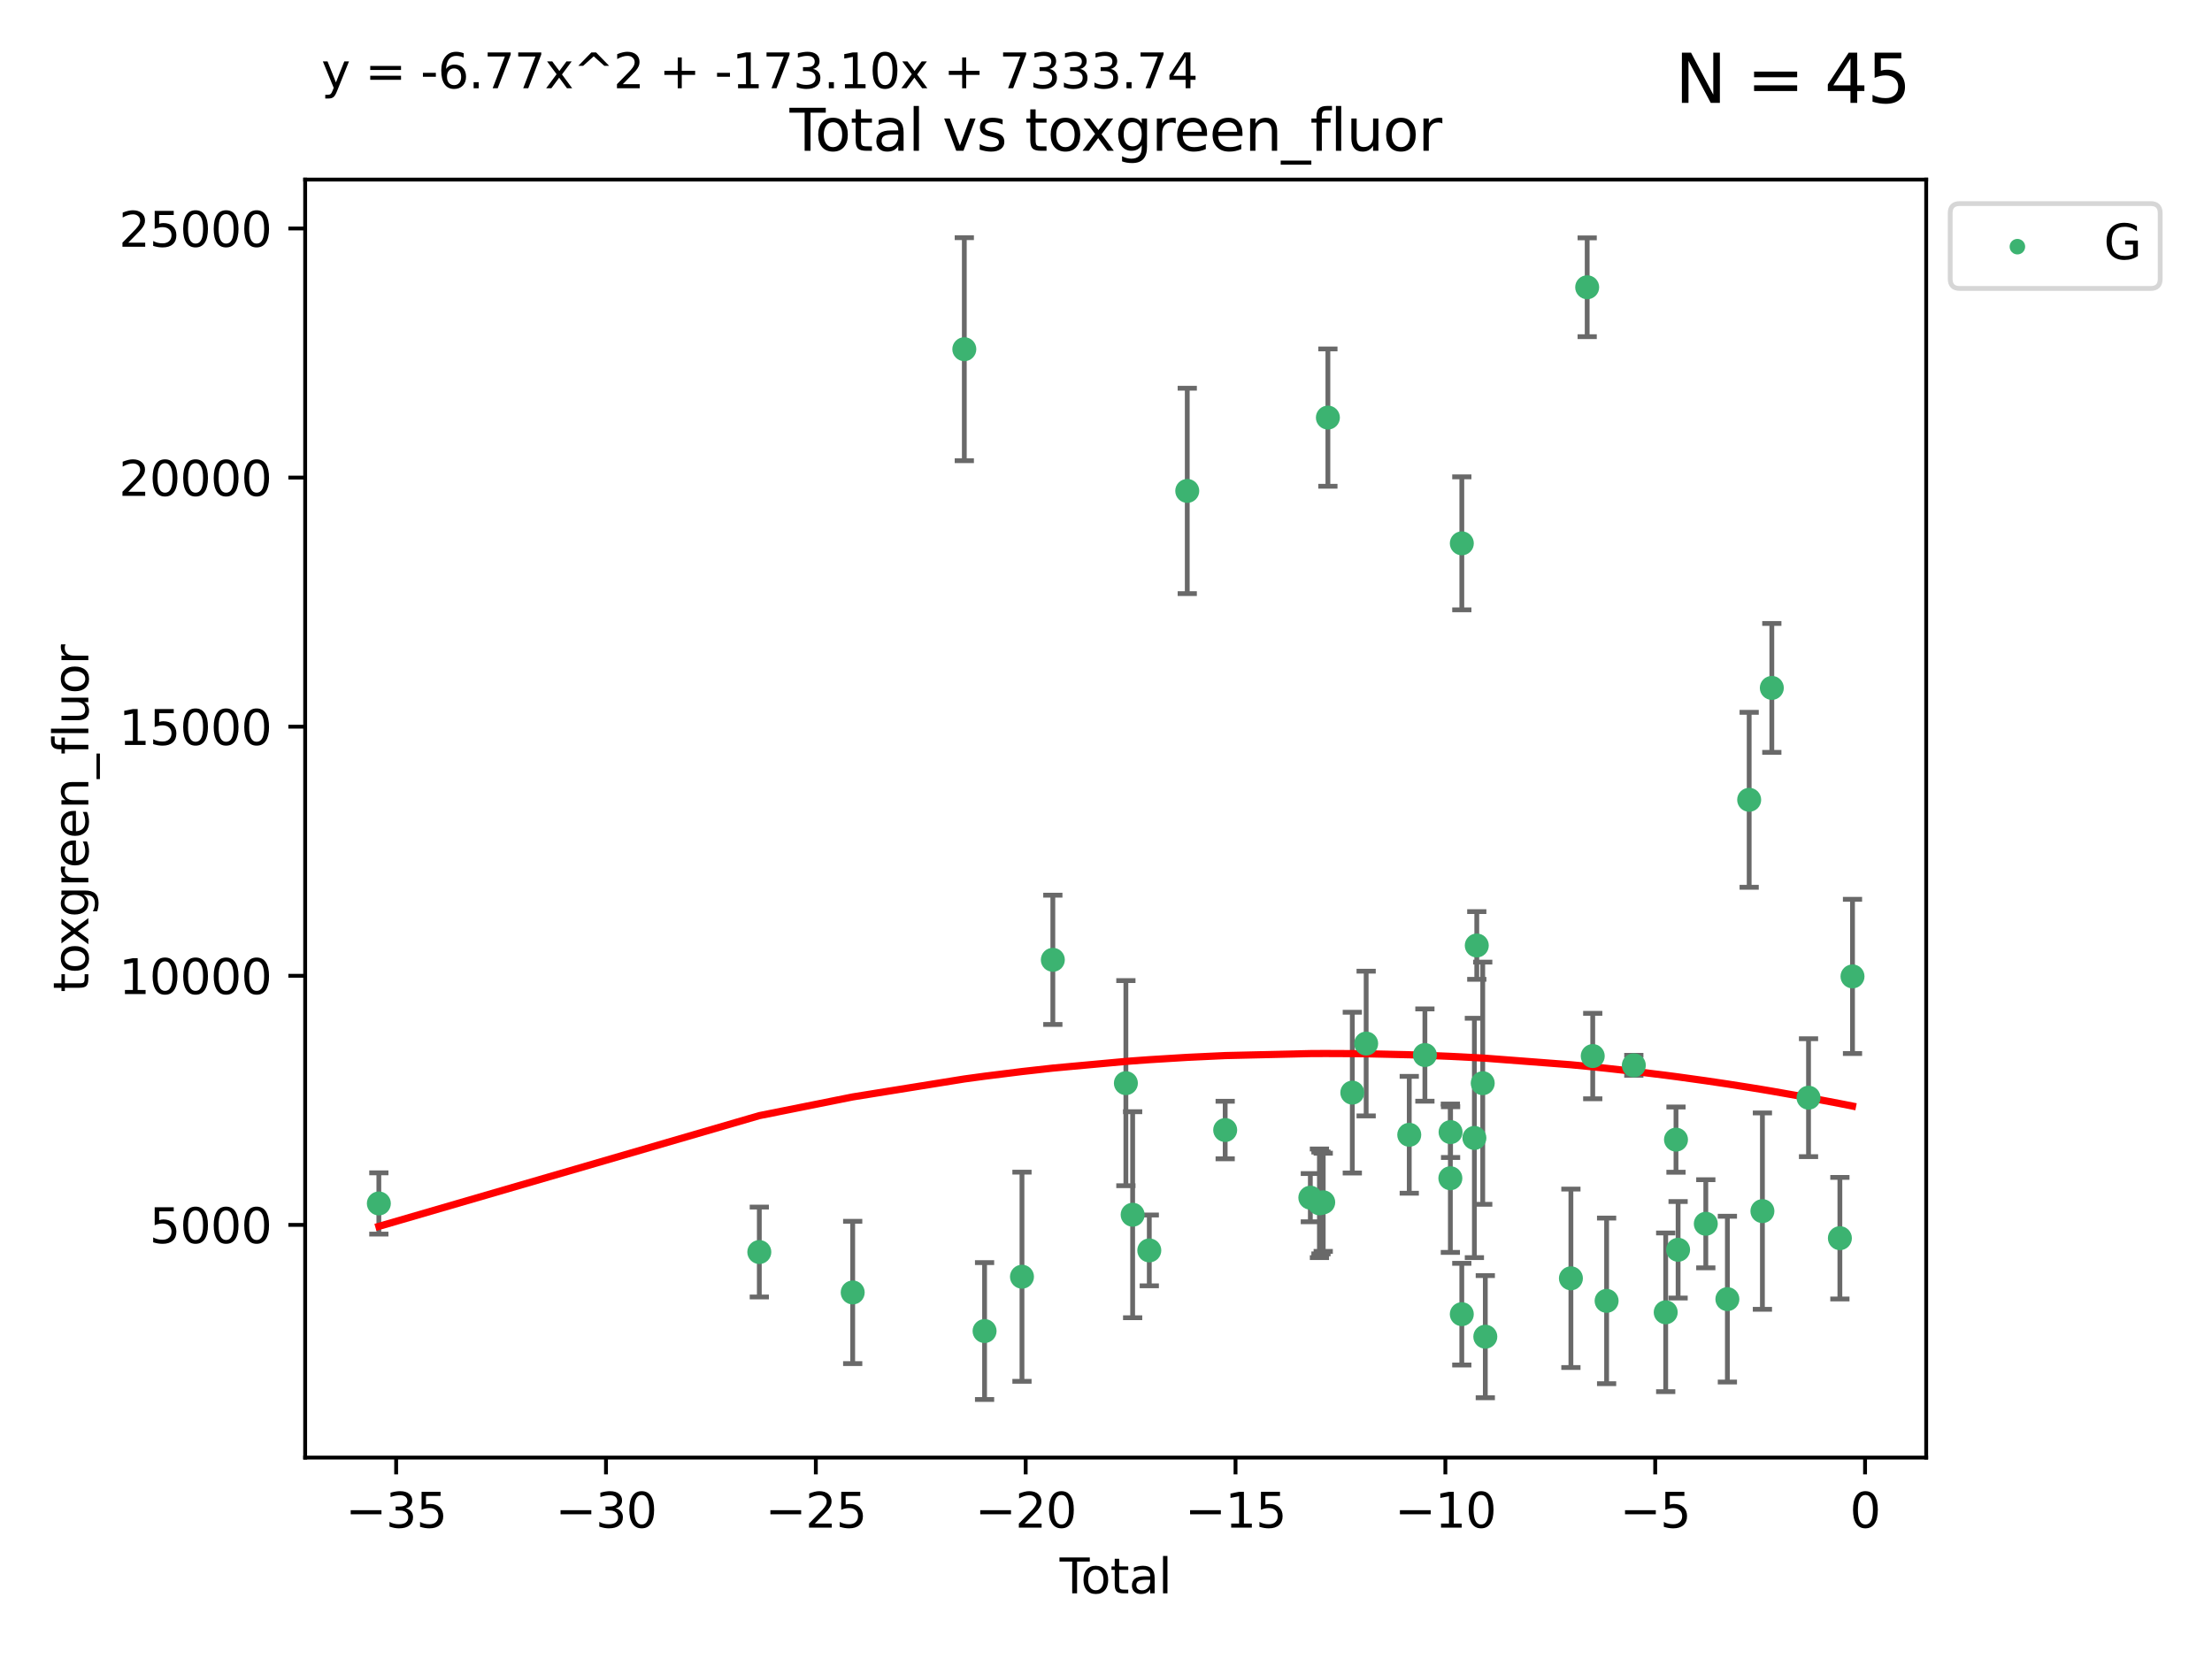 <?xml version="1.0" encoding="utf-8" standalone="no"?>
<!DOCTYPE svg PUBLIC "-//W3C//DTD SVG 1.1//EN"
  "http://www.w3.org/Graphics/SVG/1.1/DTD/svg11.dtd">
<svg xmlns:xlink="http://www.w3.org/1999/xlink" width="460.8pt" height="345.6pt" viewBox="0 0 460.8 345.6" xmlns="http://www.w3.org/2000/svg" version="1.1">
 <defs>
  <style type="text/css">*{stroke-linejoin: round; stroke-linecap: butt}</style>
 </defs>
 <g id="figure_1">
  <g id="patch_1">
   <path d="M 0 345.6 
L 460.8 345.6 
L 460.8 0 
L 0 0 
z
" style="fill: #ffffff"/>
  </g>
  <g id="axes_1">
   <g id="patch_2">
    <path d="M 63.571 303.64 
L 401.26 303.64 
L 401.26 37.411 
L 63.571 37.411 
z
" style="fill: #ffffff"/>
   </g>
   <g id="PathCollection_1">
    <defs>
     <path id="m1a5c596868" d="M 0 1.118 
C 0.297 1.118 0.581 1 0.791 0.791 
C 1 0.581 1.118 0.297 1.118 0 
C 1.118 -0.297 1 -0.581 0.791 -0.791 
C 0.581 -1 0.297 -1.118 0 -1.118 
C -0.297 -1.118 -0.581 -1 -0.791 -0.791 
C -1 -0.581 -1.118 -0.297 -1.118 0 
C -1.118 0.297 -1 0.581 -0.791 0.791 
C -0.581 1 -0.297 1.118 0 1.118 
z
" style="stroke: #3cb371"/>
    </defs>
    <g clip-path="url(#pf98cf189a7)">
     <use xlink:href="#m1a5c596868" x="78.921" y="250.702" style="fill: #3cb371; stroke: #3cb371"/>
     <use xlink:href="#m1a5c596868" x="158.179" y="260.822" style="fill: #3cb371; stroke: #3cb371"/>
     <use xlink:href="#m1a5c596868" x="177.633" y="269.242" style="fill: #3cb371; stroke: #3cb371"/>
     <use xlink:href="#m1a5c596868" x="200.884" y="72.744" style="fill: #3cb371; stroke: #3cb371"/>
     <use xlink:href="#m1a5c596868" x="205.105" y="277.282" style="fill: #3cb371; stroke: #3cb371"/>
     <use xlink:href="#m1a5c596868" x="212.896" y="265.964" style="fill: #3cb371; stroke: #3cb371"/>
     <use xlink:href="#m1a5c596868" x="219.325" y="199.948" style="fill: #3cb371; stroke: #3cb371"/>
     <use xlink:href="#m1a5c596868" x="234.542" y="225.644" style="fill: #3cb371; stroke: #3cb371"/>
     <use xlink:href="#m1a5c596868" x="235.951" y="253.05" style="fill: #3cb371; stroke: #3cb371"/>
     <use xlink:href="#m1a5c596868" x="239.419" y="260.484" style="fill: #3cb371; stroke: #3cb371"/>
     <use xlink:href="#m1a5c596868" x="247.327" y="102.267" style="fill: #3cb371; stroke: #3cb371"/>
     <use xlink:href="#m1a5c596868" x="255.228" y="235.406" style="fill: #3cb371; stroke: #3cb371"/>
     <use xlink:href="#m1a5c596868" x="272.967" y="249.495" style="fill: #3cb371; stroke: #3cb371"/>
     <use xlink:href="#m1a5c596868" x="274.862" y="250.673" style="fill: #3cb371; stroke: #3cb371"/>
     <use xlink:href="#m1a5c596868" x="275.184" y="250.595" style="fill: #3cb371; stroke: #3cb371"/>
     <use xlink:href="#m1a5c596868" x="275.652" y="250.461" style="fill: #3cb371; stroke: #3cb371"/>
     <use xlink:href="#m1a5c596868" x="276.624" y="86.991" style="fill: #3cb371; stroke: #3cb371"/>
     <use xlink:href="#m1a5c596868" x="281.711" y="227.614" style="fill: #3cb371; stroke: #3cb371"/>
     <use xlink:href="#m1a5c596868" x="284.595" y="217.39" style="fill: #3cb371; stroke: #3cb371"/>
     <use xlink:href="#m1a5c596868" x="293.574" y="236.399" style="fill: #3cb371; stroke: #3cb371"/>
     <use xlink:href="#m1a5c596868" x="296.833" y="219.784" style="fill: #3cb371; stroke: #3cb371"/>
     <use xlink:href="#m1a5c596868" x="302.137" y="245.447" style="fill: #3cb371; stroke: #3cb371"/>
     <use xlink:href="#m1a5c596868" x="302.182" y="235.838" style="fill: #3cb371; stroke: #3cb371"/>
     <use xlink:href="#m1a5c596868" x="304.519" y="273.764" style="fill: #3cb371; stroke: #3cb371"/>
     <use xlink:href="#m1a5c596868" x="304.524" y="113.187" style="fill: #3cb371; stroke: #3cb371"/>
     <use xlink:href="#m1a5c596868" x="307.142" y="237.055" style="fill: #3cb371; stroke: #3cb371"/>
     <use xlink:href="#m1a5c596868" x="307.64" y="196.962" style="fill: #3cb371; stroke: #3cb371"/>
     <use xlink:href="#m1a5c596868" x="308.879" y="225.65" style="fill: #3cb371; stroke: #3cb371"/>
     <use xlink:href="#m1a5c596868" x="309.418" y="278.457" style="fill: #3cb371; stroke: #3cb371"/>
     <use xlink:href="#m1a5c596868" x="327.249" y="266.296" style="fill: #3cb371; stroke: #3cb371"/>
     <use xlink:href="#m1a5c596868" x="330.639" y="59.842" style="fill: #3cb371; stroke: #3cb371"/>
     <use xlink:href="#m1a5c596868" x="331.796" y="219.994" style="fill: #3cb371; stroke: #3cb371"/>
     <use xlink:href="#m1a5c596868" x="334.685" y="270.994" style="fill: #3cb371; stroke: #3cb371"/>
     <use xlink:href="#m1a5c596868" x="340.354" y="221.924" style="fill: #3cb371; stroke: #3cb371"/>
     <use xlink:href="#m1a5c596868" x="346.996" y="273.376" style="fill: #3cb371; stroke: #3cb371"/>
     <use xlink:href="#m1a5c596868" x="349.14" y="237.406" style="fill: #3cb371; stroke: #3cb371"/>
     <use xlink:href="#m1a5c596868" x="349.578" y="260.353" style="fill: #3cb371; stroke: #3cb371"/>
     <use xlink:href="#m1a5c596868" x="355.35" y="254.935" style="fill: #3cb371; stroke: #3cb371"/>
     <use xlink:href="#m1a5c596868" x="359.846" y="270.632" style="fill: #3cb371; stroke: #3cb371"/>
     <use xlink:href="#m1a5c596868" x="364.385" y="166.614" style="fill: #3cb371; stroke: #3cb371"/>
     <use xlink:href="#m1a5c596868" x="367.143" y="252.297" style="fill: #3cb371; stroke: #3cb371"/>
     <use xlink:href="#m1a5c596868" x="369.104" y="143.304" style="fill: #3cb371; stroke: #3cb371"/>
     <use xlink:href="#m1a5c596868" x="376.749" y="228.669" style="fill: #3cb371; stroke: #3cb371"/>
     <use xlink:href="#m1a5c596868" x="383.282" y="257.935" style="fill: #3cb371; stroke: #3cb371"/>
     <use xlink:href="#m1a5c596868" x="385.911" y="203.405" style="fill: #3cb371; stroke: #3cb371"/>
    </g>
   </g>
   <g id="matplotlib.axis_1">
    <g id="xtick_1">
     <g id="line2d_1">
      <defs>
       <path id="m936e65d84d" d="M 0 0 
L 0 3.5 
" style="stroke: #000000; stroke-width: 0.8"/>
      </defs>
      <g>
       <use xlink:href="#m936e65d84d" x="82.525" y="303.64" style="stroke: #000000; stroke-width: 0.8"/>
      </g>
     </g>
     <g id="text_1">
      <!-- −35 -->
      <g transform="translate(71.972 318.238)scale(0.1 -0.1)">
       <defs>
        <path id="DejaVuSans-2212" d="M 678 2272 
L 4684 2272 
L 4684 1741 
L 678 1741 
L 678 2272 
z
" transform="scale(0.016)"/>
        <path id="DejaVuSans-33" d="M 2597 2516 
Q 3050 2419 3304 2112 
Q 3559 1806 3559 1356 
Q 3559 666 3084 287 
Q 2609 -91 1734 -91 
Q 1441 -91 1130 -33 
Q 819 25 488 141 
L 488 750 
Q 750 597 1062 519 
Q 1375 441 1716 441 
Q 2309 441 2620 675 
Q 2931 909 2931 1356 
Q 2931 1769 2642 2001 
Q 2353 2234 1838 2234 
L 1294 2234 
L 1294 2753 
L 1863 2753 
Q 2328 2753 2575 2939 
Q 2822 3125 2822 3475 
Q 2822 3834 2567 4026 
Q 2313 4219 1838 4219 
Q 1578 4219 1281 4162 
Q 984 4106 628 3988 
L 628 4550 
Q 988 4650 1302 4700 
Q 1616 4750 1894 4750 
Q 2613 4750 3031 4423 
Q 3450 4097 3450 3541 
Q 3450 3153 3228 2886 
Q 3006 2619 2597 2516 
z
" transform="scale(0.016)"/>
        <path id="DejaVuSans-35" d="M 691 4666 
L 3169 4666 
L 3169 4134 
L 1269 4134 
L 1269 2991 
Q 1406 3038 1543 3061 
Q 1681 3084 1819 3084 
Q 2600 3084 3056 2656 
Q 3513 2228 3513 1497 
Q 3513 744 3044 326 
Q 2575 -91 1722 -91 
Q 1428 -91 1123 -41 
Q 819 9 494 109 
L 494 744 
Q 775 591 1075 516 
Q 1375 441 1709 441 
Q 2250 441 2565 725 
Q 2881 1009 2881 1497 
Q 2881 1984 2565 2268 
Q 2250 2553 1709 2553 
Q 1456 2553 1204 2497 
Q 953 2441 691 2322 
L 691 4666 
z
" transform="scale(0.016)"/>
       </defs>
       <use xlink:href="#DejaVuSans-2212"/>
       <use xlink:href="#DejaVuSans-33" x="83.789"/>
       <use xlink:href="#DejaVuSans-35" x="147.412"/>
      </g>
     </g>
    </g>
    <g id="xtick_2">
     <g id="line2d_2">
      <g>
       <use xlink:href="#m936e65d84d" x="126.239" y="303.64" style="stroke: #000000; stroke-width: 0.8"/>
      </g>
     </g>
     <g id="text_2">
      <!-- −30 -->
      <g transform="translate(115.687 318.238)scale(0.1 -0.1)">
       <defs>
        <path id="DejaVuSans-30" d="M 2034 4250 
Q 1547 4250 1301 3770 
Q 1056 3291 1056 2328 
Q 1056 1369 1301 889 
Q 1547 409 2034 409 
Q 2525 409 2770 889 
Q 3016 1369 3016 2328 
Q 3016 3291 2770 3770 
Q 2525 4250 2034 4250 
z
M 2034 4750 
Q 2819 4750 3233 4129 
Q 3647 3509 3647 2328 
Q 3647 1150 3233 529 
Q 2819 -91 2034 -91 
Q 1250 -91 836 529 
Q 422 1150 422 2328 
Q 422 3509 836 4129 
Q 1250 4750 2034 4750 
z
" transform="scale(0.016)"/>
       </defs>
       <use xlink:href="#DejaVuSans-2212"/>
       <use xlink:href="#DejaVuSans-33" x="83.789"/>
       <use xlink:href="#DejaVuSans-30" x="147.412"/>
      </g>
     </g>
    </g>
    <g id="xtick_3">
     <g id="line2d_3">
      <g>
       <use xlink:href="#m936e65d84d" x="169.953" y="303.64" style="stroke: #000000; stroke-width: 0.8"/>
      </g>
     </g>
     <g id="text_3">
      <!-- −25 -->
      <g transform="translate(159.401 318.238)scale(0.1 -0.1)">
       <defs>
        <path id="DejaVuSans-32" d="M 1228 531 
L 3431 531 
L 3431 0 
L 469 0 
L 469 531 
Q 828 903 1448 1529 
Q 2069 2156 2228 2338 
Q 2531 2678 2651 2914 
Q 2772 3150 2772 3378 
Q 2772 3750 2511 3984 
Q 2250 4219 1831 4219 
Q 1534 4219 1204 4116 
Q 875 4013 500 3803 
L 500 4441 
Q 881 4594 1212 4672 
Q 1544 4750 1819 4750 
Q 2544 4750 2975 4387 
Q 3406 4025 3406 3419 
Q 3406 3131 3298 2873 
Q 3191 2616 2906 2266 
Q 2828 2175 2409 1742 
Q 1991 1309 1228 531 
z
" transform="scale(0.016)"/>
       </defs>
       <use xlink:href="#DejaVuSans-2212"/>
       <use xlink:href="#DejaVuSans-32" x="83.789"/>
       <use xlink:href="#DejaVuSans-35" x="147.412"/>
      </g>
     </g>
    </g>
    <g id="xtick_4">
     <g id="line2d_4">
      <g>
       <use xlink:href="#m936e65d84d" x="213.668" y="303.64" style="stroke: #000000; stroke-width: 0.8"/>
      </g>
     </g>
     <g id="text_4">
      <!-- −20 -->
      <g transform="translate(203.116 318.238)scale(0.1 -0.1)">
       <use xlink:href="#DejaVuSans-2212"/>
       <use xlink:href="#DejaVuSans-32" x="83.789"/>
       <use xlink:href="#DejaVuSans-30" x="147.412"/>
      </g>
     </g>
    </g>
    <g id="xtick_5">
     <g id="line2d_5">
      <g>
       <use xlink:href="#m936e65d84d" x="257.382" y="303.64" style="stroke: #000000; stroke-width: 0.8"/>
      </g>
     </g>
     <g id="text_5">
      <!-- −15 -->
      <g transform="translate(246.83 318.238)scale(0.1 -0.1)">
       <defs>
        <path id="DejaVuSans-31" d="M 794 531 
L 1825 531 
L 1825 4091 
L 703 3866 
L 703 4441 
L 1819 4666 
L 2450 4666 
L 2450 531 
L 3481 531 
L 3481 0 
L 794 0 
L 794 531 
z
" transform="scale(0.016)"/>
       </defs>
       <use xlink:href="#DejaVuSans-2212"/>
       <use xlink:href="#DejaVuSans-31" x="83.789"/>
       <use xlink:href="#DejaVuSans-35" x="147.412"/>
      </g>
     </g>
    </g>
    <g id="xtick_6">
     <g id="line2d_6">
      <g>
       <use xlink:href="#m936e65d84d" x="301.097" y="303.64" style="stroke: #000000; stroke-width: 0.8"/>
      </g>
     </g>
     <g id="text_6">
      <!-- −10 -->
      <g transform="translate(290.545 318.238)scale(0.1 -0.1)">
       <use xlink:href="#DejaVuSans-2212"/>
       <use xlink:href="#DejaVuSans-31" x="83.789"/>
       <use xlink:href="#DejaVuSans-30" x="147.412"/>
      </g>
     </g>
    </g>
    <g id="xtick_7">
     <g id="line2d_7">
      <g>
       <use xlink:href="#m936e65d84d" x="344.811" y="303.64" style="stroke: #000000; stroke-width: 0.8"/>
      </g>
     </g>
     <g id="text_7">
      <!-- −5 -->
      <g transform="translate(337.44 318.238)scale(0.1 -0.1)">
       <use xlink:href="#DejaVuSans-2212"/>
       <use xlink:href="#DejaVuSans-35" x="83.789"/>
      </g>
     </g>
    </g>
    <g id="xtick_8">
     <g id="line2d_8">
      <g>
       <use xlink:href="#m936e65d84d" x="388.526" y="303.64" style="stroke: #000000; stroke-width: 0.8"/>
      </g>
     </g>
     <g id="text_8">
      <!-- 0 -->
      <g transform="translate(385.345 318.238)scale(0.1 -0.1)">
       <use xlink:href="#DejaVuSans-30"/>
      </g>
     </g>
    </g>
    <g id="text_9">
     <!-- Total -->
     <g transform="translate(220.739 331.917)scale(0.1 -0.1)">
      <defs>
       <path id="DejaVuSans-54" d="M -19 4666 
L 3928 4666 
L 3928 4134 
L 2272 4134 
L 2272 0 
L 1638 0 
L 1638 4134 
L -19 4134 
L -19 4666 
z
" transform="scale(0.016)"/>
       <path id="DejaVuSans-6f" d="M 1959 3097 
Q 1497 3097 1228 2736 
Q 959 2375 959 1747 
Q 959 1119 1226 758 
Q 1494 397 1959 397 
Q 2419 397 2687 759 
Q 2956 1122 2956 1747 
Q 2956 2369 2687 2733 
Q 2419 3097 1959 3097 
z
M 1959 3584 
Q 2709 3584 3137 3096 
Q 3566 2609 3566 1747 
Q 3566 888 3137 398 
Q 2709 -91 1959 -91 
Q 1206 -91 779 398 
Q 353 888 353 1747 
Q 353 2609 779 3096 
Q 1206 3584 1959 3584 
z
" transform="scale(0.016)"/>
       <path id="DejaVuSans-74" d="M 1172 4494 
L 1172 3500 
L 2356 3500 
L 2356 3053 
L 1172 3053 
L 1172 1153 
Q 1172 725 1289 603 
Q 1406 481 1766 481 
L 2356 481 
L 2356 0 
L 1766 0 
Q 1100 0 847 248 
Q 594 497 594 1153 
L 594 3053 
L 172 3053 
L 172 3500 
L 594 3500 
L 594 4494 
L 1172 4494 
z
" transform="scale(0.016)"/>
       <path id="DejaVuSans-61" d="M 2194 1759 
Q 1497 1759 1228 1600 
Q 959 1441 959 1056 
Q 959 750 1161 570 
Q 1363 391 1709 391 
Q 2188 391 2477 730 
Q 2766 1069 2766 1631 
L 2766 1759 
L 2194 1759 
z
M 3341 1997 
L 3341 0 
L 2766 0 
L 2766 531 
Q 2569 213 2275 61 
Q 1981 -91 1556 -91 
Q 1019 -91 701 211 
Q 384 513 384 1019 
Q 384 1609 779 1909 
Q 1175 2209 1959 2209 
L 2766 2209 
L 2766 2266 
Q 2766 2663 2505 2880 
Q 2244 3097 1772 3097 
Q 1472 3097 1187 3025 
Q 903 2953 641 2809 
L 641 3341 
Q 956 3463 1253 3523 
Q 1550 3584 1831 3584 
Q 2591 3584 2966 3190 
Q 3341 2797 3341 1997 
z
" transform="scale(0.016)"/>
       <path id="DejaVuSans-6c" d="M 603 4863 
L 1178 4863 
L 1178 0 
L 603 0 
L 603 4863 
z
" transform="scale(0.016)"/>
      </defs>
      <use xlink:href="#DejaVuSans-54"/>
      <use xlink:href="#DejaVuSans-6f" x="44.084"/>
      <use xlink:href="#DejaVuSans-74" x="105.266"/>
      <use xlink:href="#DejaVuSans-61" x="144.475"/>
      <use xlink:href="#DejaVuSans-6c" x="205.754"/>
     </g>
    </g>
   </g>
   <g id="matplotlib.axis_2">
    <g id="ytick_1">
     <g id="line2d_9">
      <defs>
       <path id="m59647aafd5" d="M 0 0 
L -3.5 0 
" style="stroke: #000000; stroke-width: 0.8"/>
      </defs>
      <g>
       <use xlink:href="#m59647aafd5" x="63.571" y="255.167" style="stroke: #000000; stroke-width: 0.8"/>
      </g>
     </g>
     <g id="text_10">
      <!-- 5000 -->
      <g transform="translate(31.121 258.966)scale(0.1 -0.1)">
       <use xlink:href="#DejaVuSans-35"/>
       <use xlink:href="#DejaVuSans-30" x="63.623"/>
       <use xlink:href="#DejaVuSans-30" x="127.246"/>
       <use xlink:href="#DejaVuSans-30" x="190.869"/>
      </g>
     </g>
    </g>
    <g id="ytick_2">
     <g id="line2d_10">
      <g>
       <use xlink:href="#m59647aafd5" x="63.571" y="203.275" style="stroke: #000000; stroke-width: 0.8"/>
      </g>
     </g>
     <g id="text_11">
      <!-- 10000 -->
      <g transform="translate(24.759 207.074)scale(0.1 -0.1)">
       <use xlink:href="#DejaVuSans-31"/>
       <use xlink:href="#DejaVuSans-30" x="63.623"/>
       <use xlink:href="#DejaVuSans-30" x="127.246"/>
       <use xlink:href="#DejaVuSans-30" x="190.869"/>
       <use xlink:href="#DejaVuSans-30" x="254.492"/>
      </g>
     </g>
    </g>
    <g id="ytick_3">
     <g id="line2d_11">
      <g>
       <use xlink:href="#m59647aafd5" x="63.571" y="151.384" style="stroke: #000000; stroke-width: 0.8"/>
      </g>
     </g>
     <g id="text_12">
      <!-- 15000 -->
      <g transform="translate(24.759 155.183)scale(0.1 -0.1)">
       <use xlink:href="#DejaVuSans-31"/>
       <use xlink:href="#DejaVuSans-35" x="63.623"/>
       <use xlink:href="#DejaVuSans-30" x="127.246"/>
       <use xlink:href="#DejaVuSans-30" x="190.869"/>
       <use xlink:href="#DejaVuSans-30" x="254.492"/>
      </g>
     </g>
    </g>
    <g id="ytick_4">
     <g id="line2d_12">
      <g>
       <use xlink:href="#m59647aafd5" x="63.571" y="99.492" style="stroke: #000000; stroke-width: 0.8"/>
      </g>
     </g>
     <g id="text_13">
      <!-- 20000 -->
      <g transform="translate(24.759 103.291)scale(0.1 -0.1)">
       <use xlink:href="#DejaVuSans-32"/>
       <use xlink:href="#DejaVuSans-30" x="63.623"/>
       <use xlink:href="#DejaVuSans-30" x="127.246"/>
       <use xlink:href="#DejaVuSans-30" x="190.869"/>
       <use xlink:href="#DejaVuSans-30" x="254.492"/>
      </g>
     </g>
    </g>
    <g id="ytick_5">
     <g id="line2d_13">
      <g>
       <use xlink:href="#m59647aafd5" x="63.571" y="47.6" style="stroke: #000000; stroke-width: 0.8"/>
      </g>
     </g>
     <g id="text_14">
      <!-- 25000 -->
      <g transform="translate(24.759 51.399)scale(0.1 -0.1)">
       <use xlink:href="#DejaVuSans-32"/>
       <use xlink:href="#DejaVuSans-35" x="63.623"/>
       <use xlink:href="#DejaVuSans-30" x="127.246"/>
       <use xlink:href="#DejaVuSans-30" x="190.869"/>
       <use xlink:href="#DejaVuSans-30" x="254.492"/>
      </g>
     </g>
    </g>
    <g id="text_15">
     <!-- toxgreen_fluor -->
     <g transform="translate(18.401 206.72)rotate(-90)scale(0.1 -0.1)">
      <defs>
       <path id="DejaVuSans-78" d="M 3513 3500 
L 2247 1797 
L 3578 0 
L 2900 0 
L 1881 1375 
L 863 0 
L 184 0 
L 1544 1831 
L 300 3500 
L 978 3500 
L 1906 2253 
L 2834 3500 
L 3513 3500 
z
" transform="scale(0.016)"/>
       <path id="DejaVuSans-67" d="M 2906 1791 
Q 2906 2416 2648 2759 
Q 2391 3103 1925 3103 
Q 1463 3103 1205 2759 
Q 947 2416 947 1791 
Q 947 1169 1205 825 
Q 1463 481 1925 481 
Q 2391 481 2648 825 
Q 2906 1169 2906 1791 
z
M 3481 434 
Q 3481 -459 3084 -895 
Q 2688 -1331 1869 -1331 
Q 1566 -1331 1297 -1286 
Q 1028 -1241 775 -1147 
L 775 -588 
Q 1028 -725 1275 -790 
Q 1522 -856 1778 -856 
Q 2344 -856 2625 -561 
Q 2906 -266 2906 331 
L 2906 616 
Q 2728 306 2450 153 
Q 2172 0 1784 0 
Q 1141 0 747 490 
Q 353 981 353 1791 
Q 353 2603 747 3093 
Q 1141 3584 1784 3584 
Q 2172 3584 2450 3431 
Q 2728 3278 2906 2969 
L 2906 3500 
L 3481 3500 
L 3481 434 
z
" transform="scale(0.016)"/>
       <path id="DejaVuSans-72" d="M 2631 2963 
Q 2534 3019 2420 3045 
Q 2306 3072 2169 3072 
Q 1681 3072 1420 2755 
Q 1159 2438 1159 1844 
L 1159 0 
L 581 0 
L 581 3500 
L 1159 3500 
L 1159 2956 
Q 1341 3275 1631 3429 
Q 1922 3584 2338 3584 
Q 2397 3584 2469 3576 
Q 2541 3569 2628 3553 
L 2631 2963 
z
" transform="scale(0.016)"/>
       <path id="DejaVuSans-65" d="M 3597 1894 
L 3597 1613 
L 953 1613 
Q 991 1019 1311 708 
Q 1631 397 2203 397 
Q 2534 397 2845 478 
Q 3156 559 3463 722 
L 3463 178 
Q 3153 47 2828 -22 
Q 2503 -91 2169 -91 
Q 1331 -91 842 396 
Q 353 884 353 1716 
Q 353 2575 817 3079 
Q 1281 3584 2069 3584 
Q 2775 3584 3186 3129 
Q 3597 2675 3597 1894 
z
M 3022 2063 
Q 3016 2534 2758 2815 
Q 2500 3097 2075 3097 
Q 1594 3097 1305 2825 
Q 1016 2553 972 2059 
L 3022 2063 
z
" transform="scale(0.016)"/>
       <path id="DejaVuSans-6e" d="M 3513 2113 
L 3513 0 
L 2938 0 
L 2938 2094 
Q 2938 2591 2744 2837 
Q 2550 3084 2163 3084 
Q 1697 3084 1428 2787 
Q 1159 2491 1159 1978 
L 1159 0 
L 581 0 
L 581 3500 
L 1159 3500 
L 1159 2956 
Q 1366 3272 1645 3428 
Q 1925 3584 2291 3584 
Q 2894 3584 3203 3211 
Q 3513 2838 3513 2113 
z
" transform="scale(0.016)"/>
       <path id="DejaVuSans-5f" d="M 3263 -1063 
L 3263 -1509 
L -63 -1509 
L -63 -1063 
L 3263 -1063 
z
" transform="scale(0.016)"/>
       <path id="DejaVuSans-66" d="M 2375 4863 
L 2375 4384 
L 1825 4384 
Q 1516 4384 1395 4259 
Q 1275 4134 1275 3809 
L 1275 3500 
L 2222 3500 
L 2222 3053 
L 1275 3053 
L 1275 0 
L 697 0 
L 697 3053 
L 147 3053 
L 147 3500 
L 697 3500 
L 697 3744 
Q 697 4328 969 4595 
Q 1241 4863 1831 4863 
L 2375 4863 
z
" transform="scale(0.016)"/>
       <path id="DejaVuSans-75" d="M 544 1381 
L 544 3500 
L 1119 3500 
L 1119 1403 
Q 1119 906 1312 657 
Q 1506 409 1894 409 
Q 2359 409 2629 706 
Q 2900 1003 2900 1516 
L 2900 3500 
L 3475 3500 
L 3475 0 
L 2900 0 
L 2900 538 
Q 2691 219 2414 64 
Q 2138 -91 1772 -91 
Q 1169 -91 856 284 
Q 544 659 544 1381 
z
M 1991 3584 
L 1991 3584 
z
" transform="scale(0.016)"/>
      </defs>
      <use xlink:href="#DejaVuSans-74"/>
      <use xlink:href="#DejaVuSans-6f" x="39.209"/>
      <use xlink:href="#DejaVuSans-78" x="97.266"/>
      <use xlink:href="#DejaVuSans-67" x="156.445"/>
      <use xlink:href="#DejaVuSans-72" x="219.922"/>
      <use xlink:href="#DejaVuSans-65" x="258.785"/>
      <use xlink:href="#DejaVuSans-65" x="320.309"/>
      <use xlink:href="#DejaVuSans-6e" x="381.832"/>
      <use xlink:href="#DejaVuSans-5f" x="445.211"/>
      <use xlink:href="#DejaVuSans-66" x="495.211"/>
      <use xlink:href="#DejaVuSans-6c" x="530.416"/>
      <use xlink:href="#DejaVuSans-75" x="558.199"/>
      <use xlink:href="#DejaVuSans-6f" x="621.578"/>
      <use xlink:href="#DejaVuSans-72" x="682.76"/>
     </g>
    </g>
   </g>
   <g id="LineCollection_1">
    <path d="M 78.921 257.083 
L 78.921 244.321 
" clip-path="url(#pf98cf189a7)" style="fill: none; stroke: #696969"/>
    <path d="M 158.179 270.186 
L 158.179 251.458 
" clip-path="url(#pf98cf189a7)" style="fill: none; stroke: #696969"/>
    <path d="M 177.633 284.063 
L 177.633 254.421 
" clip-path="url(#pf98cf189a7)" style="fill: none; stroke: #696969"/>
    <path d="M 200.884 95.976 
L 200.884 49.513 
" clip-path="url(#pf98cf189a7)" style="fill: none; stroke: #696969"/>
    <path d="M 205.105 291.539 
L 205.105 263.024 
" clip-path="url(#pf98cf189a7)" style="fill: none; stroke: #696969"/>
    <path d="M 212.896 287.751 
L 212.896 244.177 
" clip-path="url(#pf98cf189a7)" style="fill: none; stroke: #696969"/>
    <path d="M 219.325 213.415 
L 219.325 186.481 
" clip-path="url(#pf98cf189a7)" style="fill: none; stroke: #696969"/>
    <path d="M 234.542 247.011 
L 234.542 204.278 
" clip-path="url(#pf98cf189a7)" style="fill: none; stroke: #696969"/>
    <path d="M 235.951 274.507 
L 235.951 231.593 
" clip-path="url(#pf98cf189a7)" style="fill: none; stroke: #696969"/>
    <path d="M 239.419 267.858 
L 239.419 253.109 
" clip-path="url(#pf98cf189a7)" style="fill: none; stroke: #696969"/>
    <path d="M 247.327 123.662 
L 247.327 80.873 
" clip-path="url(#pf98cf189a7)" style="fill: none; stroke: #696969"/>
    <path d="M 255.228 241.399 
L 255.228 229.412 
" clip-path="url(#pf98cf189a7)" style="fill: none; stroke: #696969"/>
    <path d="M 272.967 254.515 
L 272.967 244.476 
" clip-path="url(#pf98cf189a7)" style="fill: none; stroke: #696969"/>
    <path d="M 274.862 261.987 
L 274.862 239.359 
" clip-path="url(#pf98cf189a7)" style="fill: none; stroke: #696969"/>
    <path d="M 275.184 261.205 
L 275.184 239.985 
" clip-path="url(#pf98cf189a7)" style="fill: none; stroke: #696969"/>
    <path d="M 275.652 260.691 
L 275.652 240.23 
" clip-path="url(#pf98cf189a7)" style="fill: none; stroke: #696969"/>
    <path d="M 276.624 101.296 
L 276.624 72.687 
" clip-path="url(#pf98cf189a7)" style="fill: none; stroke: #696969"/>
    <path d="M 281.711 244.358 
L 281.711 210.869 
" clip-path="url(#pf98cf189a7)" style="fill: none; stroke: #696969"/>
    <path d="M 284.595 232.466 
L 284.595 202.313 
" clip-path="url(#pf98cf189a7)" style="fill: none; stroke: #696969"/>
    <path d="M 293.574 248.571 
L 293.574 224.227 
" clip-path="url(#pf98cf189a7)" style="fill: none; stroke: #696969"/>
    <path d="M 296.833 229.396 
L 296.833 210.173 
" clip-path="url(#pf98cf189a7)" style="fill: none; stroke: #696969"/>
    <path d="M 302.137 260.899 
L 302.137 229.995 
" clip-path="url(#pf98cf189a7)" style="fill: none; stroke: #696969"/>
    <path d="M 302.182 241.127 
L 302.182 230.55 
" clip-path="url(#pf98cf189a7)" style="fill: none; stroke: #696969"/>
    <path d="M 304.519 284.355 
L 304.519 263.172 
" clip-path="url(#pf98cf189a7)" style="fill: none; stroke: #696969"/>
    <path d="M 304.524 127.037 
L 304.524 99.338 
" clip-path="url(#pf98cf189a7)" style="fill: none; stroke: #696969"/>
    <path d="M 307.142 261.985 
L 307.142 212.125 
" clip-path="url(#pf98cf189a7)" style="fill: none; stroke: #696969"/>
    <path d="M 307.64 204.015 
L 307.64 189.908 
" clip-path="url(#pf98cf189a7)" style="fill: none; stroke: #696969"/>
    <path d="M 308.879 250.874 
L 308.879 200.425 
" clip-path="url(#pf98cf189a7)" style="fill: none; stroke: #696969"/>
    <path d="M 309.418 291.178 
L 309.418 265.737 
" clip-path="url(#pf98cf189a7)" style="fill: none; stroke: #696969"/>
    <path d="M 327.249 284.88 
L 327.249 247.712 
" clip-path="url(#pf98cf189a7)" style="fill: none; stroke: #696969"/>
    <path d="M 330.639 70.133 
L 330.639 49.55 
" clip-path="url(#pf98cf189a7)" style="fill: none; stroke: #696969"/>
    <path d="M 331.796 228.893 
L 331.796 211.094 
" clip-path="url(#pf98cf189a7)" style="fill: none; stroke: #696969"/>
    <path d="M 334.685 288.242 
L 334.685 253.747 
" clip-path="url(#pf98cf189a7)" style="fill: none; stroke: #696969"/>
    <path d="M 340.354 224.004 
L 340.354 219.843 
" clip-path="url(#pf98cf189a7)" style="fill: none; stroke: #696969"/>
    <path d="M 346.996 289.905 
L 346.996 256.847 
" clip-path="url(#pf98cf189a7)" style="fill: none; stroke: #696969"/>
    <path d="M 349.14 244.201 
L 349.14 230.61 
" clip-path="url(#pf98cf189a7)" style="fill: none; stroke: #696969"/>
    <path d="M 349.578 270.404 
L 349.578 250.303 
" clip-path="url(#pf98cf189a7)" style="fill: none; stroke: #696969"/>
    <path d="M 355.35 264.113 
L 355.35 245.757 
" clip-path="url(#pf98cf189a7)" style="fill: none; stroke: #696969"/>
    <path d="M 359.846 287.898 
L 359.846 253.366 
" clip-path="url(#pf98cf189a7)" style="fill: none; stroke: #696969"/>
    <path d="M 364.385 184.838 
L 364.385 148.39 
" clip-path="url(#pf98cf189a7)" style="fill: none; stroke: #696969"/>
    <path d="M 367.143 272.754 
L 367.143 231.841 
" clip-path="url(#pf98cf189a7)" style="fill: none; stroke: #696969"/>
    <path d="M 369.104 156.73 
L 369.104 129.878 
" clip-path="url(#pf98cf189a7)" style="fill: none; stroke: #696969"/>
    <path d="M 376.749 240.952 
L 376.749 216.385 
" clip-path="url(#pf98cf189a7)" style="fill: none; stroke: #696969"/>
    <path d="M 383.282 270.596 
L 383.282 245.273 
" clip-path="url(#pf98cf189a7)" style="fill: none; stroke: #696969"/>
    <path d="M 385.911 219.465 
L 385.911 187.345 
" clip-path="url(#pf98cf189a7)" style="fill: none; stroke: #696969"/>
   </g>
   <g id="line2d_14">
    <defs>
     <path id="m2df01060ab" d="M 2 0 
L -2 -0 
" style="stroke: #696969"/>
    </defs>
    <g clip-path="url(#pf98cf189a7)">
     <use xlink:href="#m2df01060ab" x="78.921" y="257.083" style="fill: #696969; stroke: #696969"/>
     <use xlink:href="#m2df01060ab" x="158.179" y="270.186" style="fill: #696969; stroke: #696969"/>
     <use xlink:href="#m2df01060ab" x="177.633" y="284.063" style="fill: #696969; stroke: #696969"/>
     <use xlink:href="#m2df01060ab" x="200.884" y="95.976" style="fill: #696969; stroke: #696969"/>
     <use xlink:href="#m2df01060ab" x="205.105" y="291.539" style="fill: #696969; stroke: #696969"/>
     <use xlink:href="#m2df01060ab" x="212.896" y="287.751" style="fill: #696969; stroke: #696969"/>
     <use xlink:href="#m2df01060ab" x="219.325" y="213.415" style="fill: #696969; stroke: #696969"/>
     <use xlink:href="#m2df01060ab" x="234.542" y="247.011" style="fill: #696969; stroke: #696969"/>
     <use xlink:href="#m2df01060ab" x="235.951" y="274.507" style="fill: #696969; stroke: #696969"/>
     <use xlink:href="#m2df01060ab" x="239.419" y="267.858" style="fill: #696969; stroke: #696969"/>
     <use xlink:href="#m2df01060ab" x="247.327" y="123.662" style="fill: #696969; stroke: #696969"/>
     <use xlink:href="#m2df01060ab" x="255.228" y="241.399" style="fill: #696969; stroke: #696969"/>
     <use xlink:href="#m2df01060ab" x="272.967" y="254.515" style="fill: #696969; stroke: #696969"/>
     <use xlink:href="#m2df01060ab" x="274.862" y="261.987" style="fill: #696969; stroke: #696969"/>
     <use xlink:href="#m2df01060ab" x="275.184" y="261.205" style="fill: #696969; stroke: #696969"/>
     <use xlink:href="#m2df01060ab" x="275.652" y="260.691" style="fill: #696969; stroke: #696969"/>
     <use xlink:href="#m2df01060ab" x="276.624" y="101.296" style="fill: #696969; stroke: #696969"/>
     <use xlink:href="#m2df01060ab" x="281.711" y="244.358" style="fill: #696969; stroke: #696969"/>
     <use xlink:href="#m2df01060ab" x="284.595" y="232.466" style="fill: #696969; stroke: #696969"/>
     <use xlink:href="#m2df01060ab" x="293.574" y="248.571" style="fill: #696969; stroke: #696969"/>
     <use xlink:href="#m2df01060ab" x="296.833" y="229.396" style="fill: #696969; stroke: #696969"/>
     <use xlink:href="#m2df01060ab" x="302.137" y="260.899" style="fill: #696969; stroke: #696969"/>
     <use xlink:href="#m2df01060ab" x="302.182" y="241.127" style="fill: #696969; stroke: #696969"/>
     <use xlink:href="#m2df01060ab" x="304.519" y="284.355" style="fill: #696969; stroke: #696969"/>
     <use xlink:href="#m2df01060ab" x="304.524" y="127.037" style="fill: #696969; stroke: #696969"/>
     <use xlink:href="#m2df01060ab" x="307.142" y="261.985" style="fill: #696969; stroke: #696969"/>
     <use xlink:href="#m2df01060ab" x="307.64" y="204.015" style="fill: #696969; stroke: #696969"/>
     <use xlink:href="#m2df01060ab" x="308.879" y="250.874" style="fill: #696969; stroke: #696969"/>
     <use xlink:href="#m2df01060ab" x="309.418" y="291.178" style="fill: #696969; stroke: #696969"/>
     <use xlink:href="#m2df01060ab" x="327.249" y="284.88" style="fill: #696969; stroke: #696969"/>
     <use xlink:href="#m2df01060ab" x="330.639" y="70.133" style="fill: #696969; stroke: #696969"/>
     <use xlink:href="#m2df01060ab" x="331.796" y="228.893" style="fill: #696969; stroke: #696969"/>
     <use xlink:href="#m2df01060ab" x="334.685" y="288.242" style="fill: #696969; stroke: #696969"/>
     <use xlink:href="#m2df01060ab" x="340.354" y="224.004" style="fill: #696969; stroke: #696969"/>
     <use xlink:href="#m2df01060ab" x="346.996" y="289.905" style="fill: #696969; stroke: #696969"/>
     <use xlink:href="#m2df01060ab" x="349.14" y="244.201" style="fill: #696969; stroke: #696969"/>
     <use xlink:href="#m2df01060ab" x="349.578" y="270.404" style="fill: #696969; stroke: #696969"/>
     <use xlink:href="#m2df01060ab" x="355.35" y="264.113" style="fill: #696969; stroke: #696969"/>
     <use xlink:href="#m2df01060ab" x="359.846" y="287.898" style="fill: #696969; stroke: #696969"/>
     <use xlink:href="#m2df01060ab" x="364.385" y="184.838" style="fill: #696969; stroke: #696969"/>
     <use xlink:href="#m2df01060ab" x="367.143" y="272.754" style="fill: #696969; stroke: #696969"/>
     <use xlink:href="#m2df01060ab" x="369.104" y="156.73" style="fill: #696969; stroke: #696969"/>
     <use xlink:href="#m2df01060ab" x="376.749" y="240.952" style="fill: #696969; stroke: #696969"/>
     <use xlink:href="#m2df01060ab" x="383.282" y="270.596" style="fill: #696969; stroke: #696969"/>
     <use xlink:href="#m2df01060ab" x="385.911" y="219.465" style="fill: #696969; stroke: #696969"/>
    </g>
   </g>
   <g id="line2d_15">
    <g clip-path="url(#pf98cf189a7)">
     <use xlink:href="#m2df01060ab" x="78.921" y="244.321" style="fill: #696969; stroke: #696969"/>
     <use xlink:href="#m2df01060ab" x="158.179" y="251.458" style="fill: #696969; stroke: #696969"/>
     <use xlink:href="#m2df01060ab" x="177.633" y="254.421" style="fill: #696969; stroke: #696969"/>
     <use xlink:href="#m2df01060ab" x="200.884" y="49.513" style="fill: #696969; stroke: #696969"/>
     <use xlink:href="#m2df01060ab" x="205.105" y="263.024" style="fill: #696969; stroke: #696969"/>
     <use xlink:href="#m2df01060ab" x="212.896" y="244.177" style="fill: #696969; stroke: #696969"/>
     <use xlink:href="#m2df01060ab" x="219.325" y="186.481" style="fill: #696969; stroke: #696969"/>
     <use xlink:href="#m2df01060ab" x="234.542" y="204.278" style="fill: #696969; stroke: #696969"/>
     <use xlink:href="#m2df01060ab" x="235.951" y="231.593" style="fill: #696969; stroke: #696969"/>
     <use xlink:href="#m2df01060ab" x="239.419" y="253.109" style="fill: #696969; stroke: #696969"/>
     <use xlink:href="#m2df01060ab" x="247.327" y="80.873" style="fill: #696969; stroke: #696969"/>
     <use xlink:href="#m2df01060ab" x="255.228" y="229.412" style="fill: #696969; stroke: #696969"/>
     <use xlink:href="#m2df01060ab" x="272.967" y="244.476" style="fill: #696969; stroke: #696969"/>
     <use xlink:href="#m2df01060ab" x="274.862" y="239.359" style="fill: #696969; stroke: #696969"/>
     <use xlink:href="#m2df01060ab" x="275.184" y="239.985" style="fill: #696969; stroke: #696969"/>
     <use xlink:href="#m2df01060ab" x="275.652" y="240.23" style="fill: #696969; stroke: #696969"/>
     <use xlink:href="#m2df01060ab" x="276.624" y="72.687" style="fill: #696969; stroke: #696969"/>
     <use xlink:href="#m2df01060ab" x="281.711" y="210.869" style="fill: #696969; stroke: #696969"/>
     <use xlink:href="#m2df01060ab" x="284.595" y="202.313" style="fill: #696969; stroke: #696969"/>
     <use xlink:href="#m2df01060ab" x="293.574" y="224.227" style="fill: #696969; stroke: #696969"/>
     <use xlink:href="#m2df01060ab" x="296.833" y="210.173" style="fill: #696969; stroke: #696969"/>
     <use xlink:href="#m2df01060ab" x="302.137" y="229.995" style="fill: #696969; stroke: #696969"/>
     <use xlink:href="#m2df01060ab" x="302.182" y="230.55" style="fill: #696969; stroke: #696969"/>
     <use xlink:href="#m2df01060ab" x="304.519" y="263.172" style="fill: #696969; stroke: #696969"/>
     <use xlink:href="#m2df01060ab" x="304.524" y="99.338" style="fill: #696969; stroke: #696969"/>
     <use xlink:href="#m2df01060ab" x="307.142" y="212.125" style="fill: #696969; stroke: #696969"/>
     <use xlink:href="#m2df01060ab" x="307.64" y="189.908" style="fill: #696969; stroke: #696969"/>
     <use xlink:href="#m2df01060ab" x="308.879" y="200.425" style="fill: #696969; stroke: #696969"/>
     <use xlink:href="#m2df01060ab" x="309.418" y="265.737" style="fill: #696969; stroke: #696969"/>
     <use xlink:href="#m2df01060ab" x="327.249" y="247.712" style="fill: #696969; stroke: #696969"/>
     <use xlink:href="#m2df01060ab" x="330.639" y="49.55" style="fill: #696969; stroke: #696969"/>
     <use xlink:href="#m2df01060ab" x="331.796" y="211.094" style="fill: #696969; stroke: #696969"/>
     <use xlink:href="#m2df01060ab" x="334.685" y="253.747" style="fill: #696969; stroke: #696969"/>
     <use xlink:href="#m2df01060ab" x="340.354" y="219.843" style="fill: #696969; stroke: #696969"/>
     <use xlink:href="#m2df01060ab" x="346.996" y="256.847" style="fill: #696969; stroke: #696969"/>
     <use xlink:href="#m2df01060ab" x="349.14" y="230.61" style="fill: #696969; stroke: #696969"/>
     <use xlink:href="#m2df01060ab" x="349.578" y="250.303" style="fill: #696969; stroke: #696969"/>
     <use xlink:href="#m2df01060ab" x="355.35" y="245.757" style="fill: #696969; stroke: #696969"/>
     <use xlink:href="#m2df01060ab" x="359.846" y="253.366" style="fill: #696969; stroke: #696969"/>
     <use xlink:href="#m2df01060ab" x="364.385" y="148.39" style="fill: #696969; stroke: #696969"/>
     <use xlink:href="#m2df01060ab" x="367.143" y="231.841" style="fill: #696969; stroke: #696969"/>
     <use xlink:href="#m2df01060ab" x="369.104" y="129.878" style="fill: #696969; stroke: #696969"/>
     <use xlink:href="#m2df01060ab" x="376.749" y="216.385" style="fill: #696969; stroke: #696969"/>
     <use xlink:href="#m2df01060ab" x="383.282" y="245.273" style="fill: #696969; stroke: #696969"/>
     <use xlink:href="#m2df01060ab" x="385.911" y="187.345" style="fill: #696969; stroke: #696969"/>
    </g>
   </g>
   <g id="line2d_16">
    <path d="M 78.921 255.475 
L 158.179 232.407 
L 177.633 228.511 
L 200.884 224.768 
L 205.105 224.195 
L 212.896 223.223 
L 219.325 222.506 
L 234.542 221.11 
L 235.951 221.002 
L 239.419 220.753 
L 247.327 220.267 
L 255.228 219.896 
L 272.967 219.481 
L 274.862 219.471 
L 275.184 219.47 
L 275.652 219.469 
L 276.624 219.468 
L 281.711 219.49 
L 284.595 219.524 
L 293.574 219.727 
L 296.833 219.837 
L 302.137 220.058 
L 302.182 220.06 
L 304.519 220.174 
L 304.524 220.175 
L 307.142 220.315 
L 307.64 220.343 
L 308.879 220.414 
L 309.418 220.446 
L 327.249 221.808 
L 330.639 222.133 
L 331.796 222.249 
L 334.685 222.549 
L 340.354 223.182 
L 346.996 223.999 
L 349.14 224.28 
L 349.578 224.339 
L 355.35 225.142 
L 359.846 225.81 
L 364.385 226.522 
L 367.143 226.973 
L 369.104 227.303 
L 376.749 228.654 
L 383.282 229.894 
L 385.911 230.416 
" clip-path="url(#pf98cf189a7)" style="fill: none; stroke: #ff0000; stroke-width: 1.5; stroke-linecap: square"/>
   </g>
   <g id="line2d_17">
    <defs>
     <path id="mfbd63954ad" d="M 0 2 
C 0.53 2 1.039 1.789 1.414 1.414 
C 1.789 1.039 2 0.53 2 0 
C 2 -0.53 1.789 -1.039 1.414 -1.414 
C 1.039 -1.789 0.53 -2 0 -2 
C -0.53 -2 -1.039 -1.789 -1.414 -1.414 
C -1.789 -1.039 -2 -0.53 -2 0 
C -2 0.53 -1.789 1.039 -1.414 1.414 
C -1.039 1.789 -0.53 2 0 2 
z
" style="stroke: #3cb371"/>
    </defs>
    <g clip-path="url(#pf98cf189a7)">
     <use xlink:href="#mfbd63954ad" x="78.921" y="250.702" style="fill: #3cb371; stroke: #3cb371"/>
     <use xlink:href="#mfbd63954ad" x="158.179" y="260.822" style="fill: #3cb371; stroke: #3cb371"/>
     <use xlink:href="#mfbd63954ad" x="177.633" y="269.242" style="fill: #3cb371; stroke: #3cb371"/>
     <use xlink:href="#mfbd63954ad" x="200.884" y="72.744" style="fill: #3cb371; stroke: #3cb371"/>
     <use xlink:href="#mfbd63954ad" x="205.105" y="277.282" style="fill: #3cb371; stroke: #3cb371"/>
     <use xlink:href="#mfbd63954ad" x="212.896" y="265.964" style="fill: #3cb371; stroke: #3cb371"/>
     <use xlink:href="#mfbd63954ad" x="219.325" y="199.948" style="fill: #3cb371; stroke: #3cb371"/>
     <use xlink:href="#mfbd63954ad" x="234.542" y="225.644" style="fill: #3cb371; stroke: #3cb371"/>
     <use xlink:href="#mfbd63954ad" x="235.951" y="253.05" style="fill: #3cb371; stroke: #3cb371"/>
     <use xlink:href="#mfbd63954ad" x="239.419" y="260.484" style="fill: #3cb371; stroke: #3cb371"/>
     <use xlink:href="#mfbd63954ad" x="247.327" y="102.267" style="fill: #3cb371; stroke: #3cb371"/>
     <use xlink:href="#mfbd63954ad" x="255.228" y="235.406" style="fill: #3cb371; stroke: #3cb371"/>
     <use xlink:href="#mfbd63954ad" x="272.967" y="249.495" style="fill: #3cb371; stroke: #3cb371"/>
     <use xlink:href="#mfbd63954ad" x="274.862" y="250.673" style="fill: #3cb371; stroke: #3cb371"/>
     <use xlink:href="#mfbd63954ad" x="275.184" y="250.595" style="fill: #3cb371; stroke: #3cb371"/>
     <use xlink:href="#mfbd63954ad" x="275.652" y="250.461" style="fill: #3cb371; stroke: #3cb371"/>
     <use xlink:href="#mfbd63954ad" x="276.624" y="86.991" style="fill: #3cb371; stroke: #3cb371"/>
     <use xlink:href="#mfbd63954ad" x="281.711" y="227.614" style="fill: #3cb371; stroke: #3cb371"/>
     <use xlink:href="#mfbd63954ad" x="284.595" y="217.39" style="fill: #3cb371; stroke: #3cb371"/>
     <use xlink:href="#mfbd63954ad" x="293.574" y="236.399" style="fill: #3cb371; stroke: #3cb371"/>
     <use xlink:href="#mfbd63954ad" x="296.833" y="219.784" style="fill: #3cb371; stroke: #3cb371"/>
     <use xlink:href="#mfbd63954ad" x="302.137" y="245.447" style="fill: #3cb371; stroke: #3cb371"/>
     <use xlink:href="#mfbd63954ad" x="302.182" y="235.838" style="fill: #3cb371; stroke: #3cb371"/>
     <use xlink:href="#mfbd63954ad" x="304.519" y="273.764" style="fill: #3cb371; stroke: #3cb371"/>
     <use xlink:href="#mfbd63954ad" x="304.524" y="113.187" style="fill: #3cb371; stroke: #3cb371"/>
     <use xlink:href="#mfbd63954ad" x="307.142" y="237.055" style="fill: #3cb371; stroke: #3cb371"/>
     <use xlink:href="#mfbd63954ad" x="307.64" y="196.962" style="fill: #3cb371; stroke: #3cb371"/>
     <use xlink:href="#mfbd63954ad" x="308.879" y="225.65" style="fill: #3cb371; stroke: #3cb371"/>
     <use xlink:href="#mfbd63954ad" x="309.418" y="278.457" style="fill: #3cb371; stroke: #3cb371"/>
     <use xlink:href="#mfbd63954ad" x="327.249" y="266.296" style="fill: #3cb371; stroke: #3cb371"/>
     <use xlink:href="#mfbd63954ad" x="330.639" y="59.842" style="fill: #3cb371; stroke: #3cb371"/>
     <use xlink:href="#mfbd63954ad" x="331.796" y="219.994" style="fill: #3cb371; stroke: #3cb371"/>
     <use xlink:href="#mfbd63954ad" x="334.685" y="270.994" style="fill: #3cb371; stroke: #3cb371"/>
     <use xlink:href="#mfbd63954ad" x="340.354" y="221.924" style="fill: #3cb371; stroke: #3cb371"/>
     <use xlink:href="#mfbd63954ad" x="346.996" y="273.376" style="fill: #3cb371; stroke: #3cb371"/>
     <use xlink:href="#mfbd63954ad" x="349.14" y="237.406" style="fill: #3cb371; stroke: #3cb371"/>
     <use xlink:href="#mfbd63954ad" x="349.578" y="260.353" style="fill: #3cb371; stroke: #3cb371"/>
     <use xlink:href="#mfbd63954ad" x="355.35" y="254.935" style="fill: #3cb371; stroke: #3cb371"/>
     <use xlink:href="#mfbd63954ad" x="359.846" y="270.632" style="fill: #3cb371; stroke: #3cb371"/>
     <use xlink:href="#mfbd63954ad" x="364.385" y="166.614" style="fill: #3cb371; stroke: #3cb371"/>
     <use xlink:href="#mfbd63954ad" x="367.143" y="252.297" style="fill: #3cb371; stroke: #3cb371"/>
     <use xlink:href="#mfbd63954ad" x="369.104" y="143.304" style="fill: #3cb371; stroke: #3cb371"/>
     <use xlink:href="#mfbd63954ad" x="376.749" y="228.669" style="fill: #3cb371; stroke: #3cb371"/>
     <use xlink:href="#mfbd63954ad" x="383.282" y="257.935" style="fill: #3cb371; stroke: #3cb371"/>
     <use xlink:href="#mfbd63954ad" x="385.911" y="203.405" style="fill: #3cb371; stroke: #3cb371"/>
    </g>
   </g>
   <g id="patch_3">
    <path d="M 63.571 303.64 
L 63.571 37.411 
" style="fill: none; stroke: #000000; stroke-width: 0.8; stroke-linejoin: miter; stroke-linecap: square"/>
   </g>
   <g id="patch_4">
    <path d="M 401.26 303.64 
L 401.26 37.411 
" style="fill: none; stroke: #000000; stroke-width: 0.8; stroke-linejoin: miter; stroke-linecap: square"/>
   </g>
   <g id="patch_5">
    <path d="M 63.571 303.64 
L 401.26 303.64 
" style="fill: none; stroke: #000000; stroke-width: 0.8; stroke-linejoin: miter; stroke-linecap: square"/>
   </g>
   <g id="patch_6">
    <path d="M 63.571 37.411 
L 401.26 37.411 
" style="fill: none; stroke: #000000; stroke-width: 0.8; stroke-linejoin: miter; stroke-linecap: square"/>
   </g>
   <g id="text_16">
    <!-- N = 45 -->
    <g transform="translate(348.964 21.426)scale(0.14 -0.14)">
     <defs>
      <path id="DejaVuSans-4e" d="M 628 4666 
L 1478 4666 
L 3547 763 
L 3547 4666 
L 4159 4666 
L 4159 0 
L 3309 0 
L 1241 3903 
L 1241 0 
L 628 0 
L 628 4666 
z
" transform="scale(0.016)"/>
      <path id="DejaVuSans-20" transform="scale(0.016)"/>
      <path id="DejaVuSans-3d" d="M 678 2906 
L 4684 2906 
L 4684 2381 
L 678 2381 
L 678 2906 
z
M 678 1631 
L 4684 1631 
L 4684 1100 
L 678 1100 
L 678 1631 
z
" transform="scale(0.016)"/>
      <path id="DejaVuSans-34" d="M 2419 4116 
L 825 1625 
L 2419 1625 
L 2419 4116 
z
M 2253 4666 
L 3047 4666 
L 3047 1625 
L 3713 1625 
L 3713 1100 
L 3047 1100 
L 3047 0 
L 2419 0 
L 2419 1100 
L 313 1100 
L 313 1709 
L 2253 4666 
z
" transform="scale(0.016)"/>
     </defs>
     <use xlink:href="#DejaVuSans-4e"/>
     <use xlink:href="#DejaVuSans-20" x="74.805"/>
     <use xlink:href="#DejaVuSans-3d" x="106.592"/>
     <use xlink:href="#DejaVuSans-20" x="190.381"/>
     <use xlink:href="#DejaVuSans-34" x="222.168"/>
     <use xlink:href="#DejaVuSans-35" x="285.791"/>
    </g>
   </g>
   <g id="text_17">
    <!-- y = -6.77x^2 + -173.10x + 7333.74 -->
    <g transform="translate(66.948 18.387)scale(0.1 -0.1)">
     <defs>
      <path id="DejaVuSans-79" d="M 2059 -325 
Q 1816 -950 1584 -1140 
Q 1353 -1331 966 -1331 
L 506 -1331 
L 506 -850 
L 844 -850 
Q 1081 -850 1212 -737 
Q 1344 -625 1503 -206 
L 1606 56 
L 191 3500 
L 800 3500 
L 1894 763 
L 2988 3500 
L 3597 3500 
L 2059 -325 
z
" transform="scale(0.016)"/>
      <path id="DejaVuSans-2d" d="M 313 2009 
L 1997 2009 
L 1997 1497 
L 313 1497 
L 313 2009 
z
" transform="scale(0.016)"/>
      <path id="DejaVuSans-36" d="M 2113 2584 
Q 1688 2584 1439 2293 
Q 1191 2003 1191 1497 
Q 1191 994 1439 701 
Q 1688 409 2113 409 
Q 2538 409 2786 701 
Q 3034 994 3034 1497 
Q 3034 2003 2786 2293 
Q 2538 2584 2113 2584 
z
M 3366 4563 
L 3366 3988 
Q 3128 4100 2886 4159 
Q 2644 4219 2406 4219 
Q 1781 4219 1451 3797 
Q 1122 3375 1075 2522 
Q 1259 2794 1537 2939 
Q 1816 3084 2150 3084 
Q 2853 3084 3261 2657 
Q 3669 2231 3669 1497 
Q 3669 778 3244 343 
Q 2819 -91 2113 -91 
Q 1303 -91 875 529 
Q 447 1150 447 2328 
Q 447 3434 972 4092 
Q 1497 4750 2381 4750 
Q 2619 4750 2861 4703 
Q 3103 4656 3366 4563 
z
" transform="scale(0.016)"/>
      <path id="DejaVuSans-2e" d="M 684 794 
L 1344 794 
L 1344 0 
L 684 0 
L 684 794 
z
" transform="scale(0.016)"/>
      <path id="DejaVuSans-37" d="M 525 4666 
L 3525 4666 
L 3525 4397 
L 1831 0 
L 1172 0 
L 2766 4134 
L 525 4134 
L 525 4666 
z
" transform="scale(0.016)"/>
      <path id="DejaVuSans-5e" d="M 2988 4666 
L 4684 2925 
L 4056 2925 
L 2681 4159 
L 1306 2925 
L 678 2925 
L 2375 4666 
L 2988 4666 
z
" transform="scale(0.016)"/>
      <path id="DejaVuSans-2b" d="M 2944 4013 
L 2944 2272 
L 4684 2272 
L 4684 1741 
L 2944 1741 
L 2944 0 
L 2419 0 
L 2419 1741 
L 678 1741 
L 678 2272 
L 2419 2272 
L 2419 4013 
L 2944 4013 
z
" transform="scale(0.016)"/>
     </defs>
     <use xlink:href="#DejaVuSans-79"/>
     <use xlink:href="#DejaVuSans-20" x="59.18"/>
     <use xlink:href="#DejaVuSans-3d" x="90.967"/>
     <use xlink:href="#DejaVuSans-20" x="174.756"/>
     <use xlink:href="#DejaVuSans-2d" x="206.543"/>
     <use xlink:href="#DejaVuSans-36" x="242.627"/>
     <use xlink:href="#DejaVuSans-2e" x="306.25"/>
     <use xlink:href="#DejaVuSans-37" x="338.037"/>
     <use xlink:href="#DejaVuSans-37" x="401.66"/>
     <use xlink:href="#DejaVuSans-78" x="465.283"/>
     <use xlink:href="#DejaVuSans-5e" x="524.463"/>
     <use xlink:href="#DejaVuSans-32" x="608.252"/>
     <use xlink:href="#DejaVuSans-20" x="671.875"/>
     <use xlink:href="#DejaVuSans-2b" x="703.662"/>
     <use xlink:href="#DejaVuSans-20" x="787.451"/>
     <use xlink:href="#DejaVuSans-2d" x="819.238"/>
     <use xlink:href="#DejaVuSans-31" x="855.322"/>
     <use xlink:href="#DejaVuSans-37" x="918.945"/>
     <use xlink:href="#DejaVuSans-33" x="982.568"/>
     <use xlink:href="#DejaVuSans-2e" x="1046.191"/>
     <use xlink:href="#DejaVuSans-31" x="1077.979"/>
     <use xlink:href="#DejaVuSans-30" x="1141.602"/>
     <use xlink:href="#DejaVuSans-78" x="1205.225"/>
     <use xlink:href="#DejaVuSans-20" x="1264.404"/>
     <use xlink:href="#DejaVuSans-2b" x="1296.191"/>
     <use xlink:href="#DejaVuSans-20" x="1379.98"/>
     <use xlink:href="#DejaVuSans-37" x="1411.768"/>
     <use xlink:href="#DejaVuSans-33" x="1475.391"/>
     <use xlink:href="#DejaVuSans-33" x="1539.014"/>
     <use xlink:href="#DejaVuSans-33" x="1602.637"/>
     <use xlink:href="#DejaVuSans-2e" x="1666.26"/>
     <use xlink:href="#DejaVuSans-37" x="1698.047"/>
     <use xlink:href="#DejaVuSans-34" x="1761.67"/>
    </g>
   </g>
   <g id="text_18">
    <!-- Total vs toxgreen_fluor -->
    <g transform="translate(164.48 31.411)scale(0.12 -0.12)">
     <defs>
      <path id="DejaVuSans-76" d="M 191 3500 
L 800 3500 
L 1894 563 
L 2988 3500 
L 3597 3500 
L 2284 0 
L 1503 0 
L 191 3500 
z
" transform="scale(0.016)"/>
      <path id="DejaVuSans-73" d="M 2834 3397 
L 2834 2853 
Q 2591 2978 2328 3040 
Q 2066 3103 1784 3103 
Q 1356 3103 1142 2972 
Q 928 2841 928 2578 
Q 928 2378 1081 2264 
Q 1234 2150 1697 2047 
L 1894 2003 
Q 2506 1872 2764 1633 
Q 3022 1394 3022 966 
Q 3022 478 2636 193 
Q 2250 -91 1575 -91 
Q 1294 -91 989 -36 
Q 684 19 347 128 
L 347 722 
Q 666 556 975 473 
Q 1284 391 1588 391 
Q 1994 391 2212 530 
Q 2431 669 2431 922 
Q 2431 1156 2273 1281 
Q 2116 1406 1581 1522 
L 1381 1569 
Q 847 1681 609 1914 
Q 372 2147 372 2553 
Q 372 3047 722 3315 
Q 1072 3584 1716 3584 
Q 2034 3584 2315 3537 
Q 2597 3491 2834 3397 
z
" transform="scale(0.016)"/>
     </defs>
     <use xlink:href="#DejaVuSans-54"/>
     <use xlink:href="#DejaVuSans-6f" x="44.084"/>
     <use xlink:href="#DejaVuSans-74" x="105.266"/>
     <use xlink:href="#DejaVuSans-61" x="144.475"/>
     <use xlink:href="#DejaVuSans-6c" x="205.754"/>
     <use xlink:href="#DejaVuSans-20" x="233.537"/>
     <use xlink:href="#DejaVuSans-76" x="265.324"/>
     <use xlink:href="#DejaVuSans-73" x="324.504"/>
     <use xlink:href="#DejaVuSans-20" x="376.604"/>
     <use xlink:href="#DejaVuSans-74" x="408.391"/>
     <use xlink:href="#DejaVuSans-6f" x="447.6"/>
     <use xlink:href="#DejaVuSans-78" x="505.656"/>
     <use xlink:href="#DejaVuSans-67" x="564.836"/>
     <use xlink:href="#DejaVuSans-72" x="628.312"/>
     <use xlink:href="#DejaVuSans-65" x="667.176"/>
     <use xlink:href="#DejaVuSans-65" x="728.699"/>
     <use xlink:href="#DejaVuSans-6e" x="790.223"/>
     <use xlink:href="#DejaVuSans-5f" x="853.602"/>
     <use xlink:href="#DejaVuSans-66" x="903.602"/>
     <use xlink:href="#DejaVuSans-6c" x="938.807"/>
     <use xlink:href="#DejaVuSans-75" x="966.59"/>
     <use xlink:href="#DejaVuSans-6f" x="1029.969"/>
     <use xlink:href="#DejaVuSans-72" x="1091.15"/>
    </g>
   </g>
   <g id="legend_1">
    <g id="patch_7">
     <path d="M 408.26 60.089 
L 448.008 60.089 
Q 450.008 60.089 450.008 58.089 
L 450.008 44.411 
Q 450.008 42.411 448.008 42.411 
L 408.26 42.411 
Q 406.26 42.411 406.26 44.411 
L 406.26 58.089 
Q 406.26 60.089 408.26 60.089 
z
" style="fill: #ffffff; opacity: 0.8; stroke: #cccccc; stroke-linejoin: miter"/>
    </g>
    <g id="PathCollection_2">
     <g>
      <use xlink:href="#m1a5c596868" x="420.26" y="51.385" style="fill: #3cb371; stroke: #3cb371"/>
     </g>
    </g>
    <g id="text_19">
     <!-- G -->
     <g transform="translate(438.26 54.01)scale(0.1 -0.1)">
      <defs>
       <path id="DejaVuSans-47" d="M 3809 666 
L 3809 1919 
L 2778 1919 
L 2778 2438 
L 4434 2438 
L 4434 434 
Q 4069 175 3628 42 
Q 3188 -91 2688 -91 
Q 1594 -91 976 548 
Q 359 1188 359 2328 
Q 359 3472 976 4111 
Q 1594 4750 2688 4750 
Q 3144 4750 3555 4637 
Q 3966 4525 4313 4306 
L 4313 3634 
Q 3963 3931 3569 4081 
Q 3175 4231 2741 4231 
Q 1884 4231 1454 3753 
Q 1025 3275 1025 2328 
Q 1025 1384 1454 906 
Q 1884 428 2741 428 
Q 3075 428 3337 486 
Q 3600 544 3809 666 
z
" transform="scale(0.016)"/>
      </defs>
      <use xlink:href="#DejaVuSans-47"/>
     </g>
    </g>
   </g>
  </g>
 </g>
 <defs>
  <clipPath id="pf98cf189a7">
   <rect x="63.571" y="37.411" width="337.689" height="266.229"/>
  </clipPath>
 </defs>
</svg>
